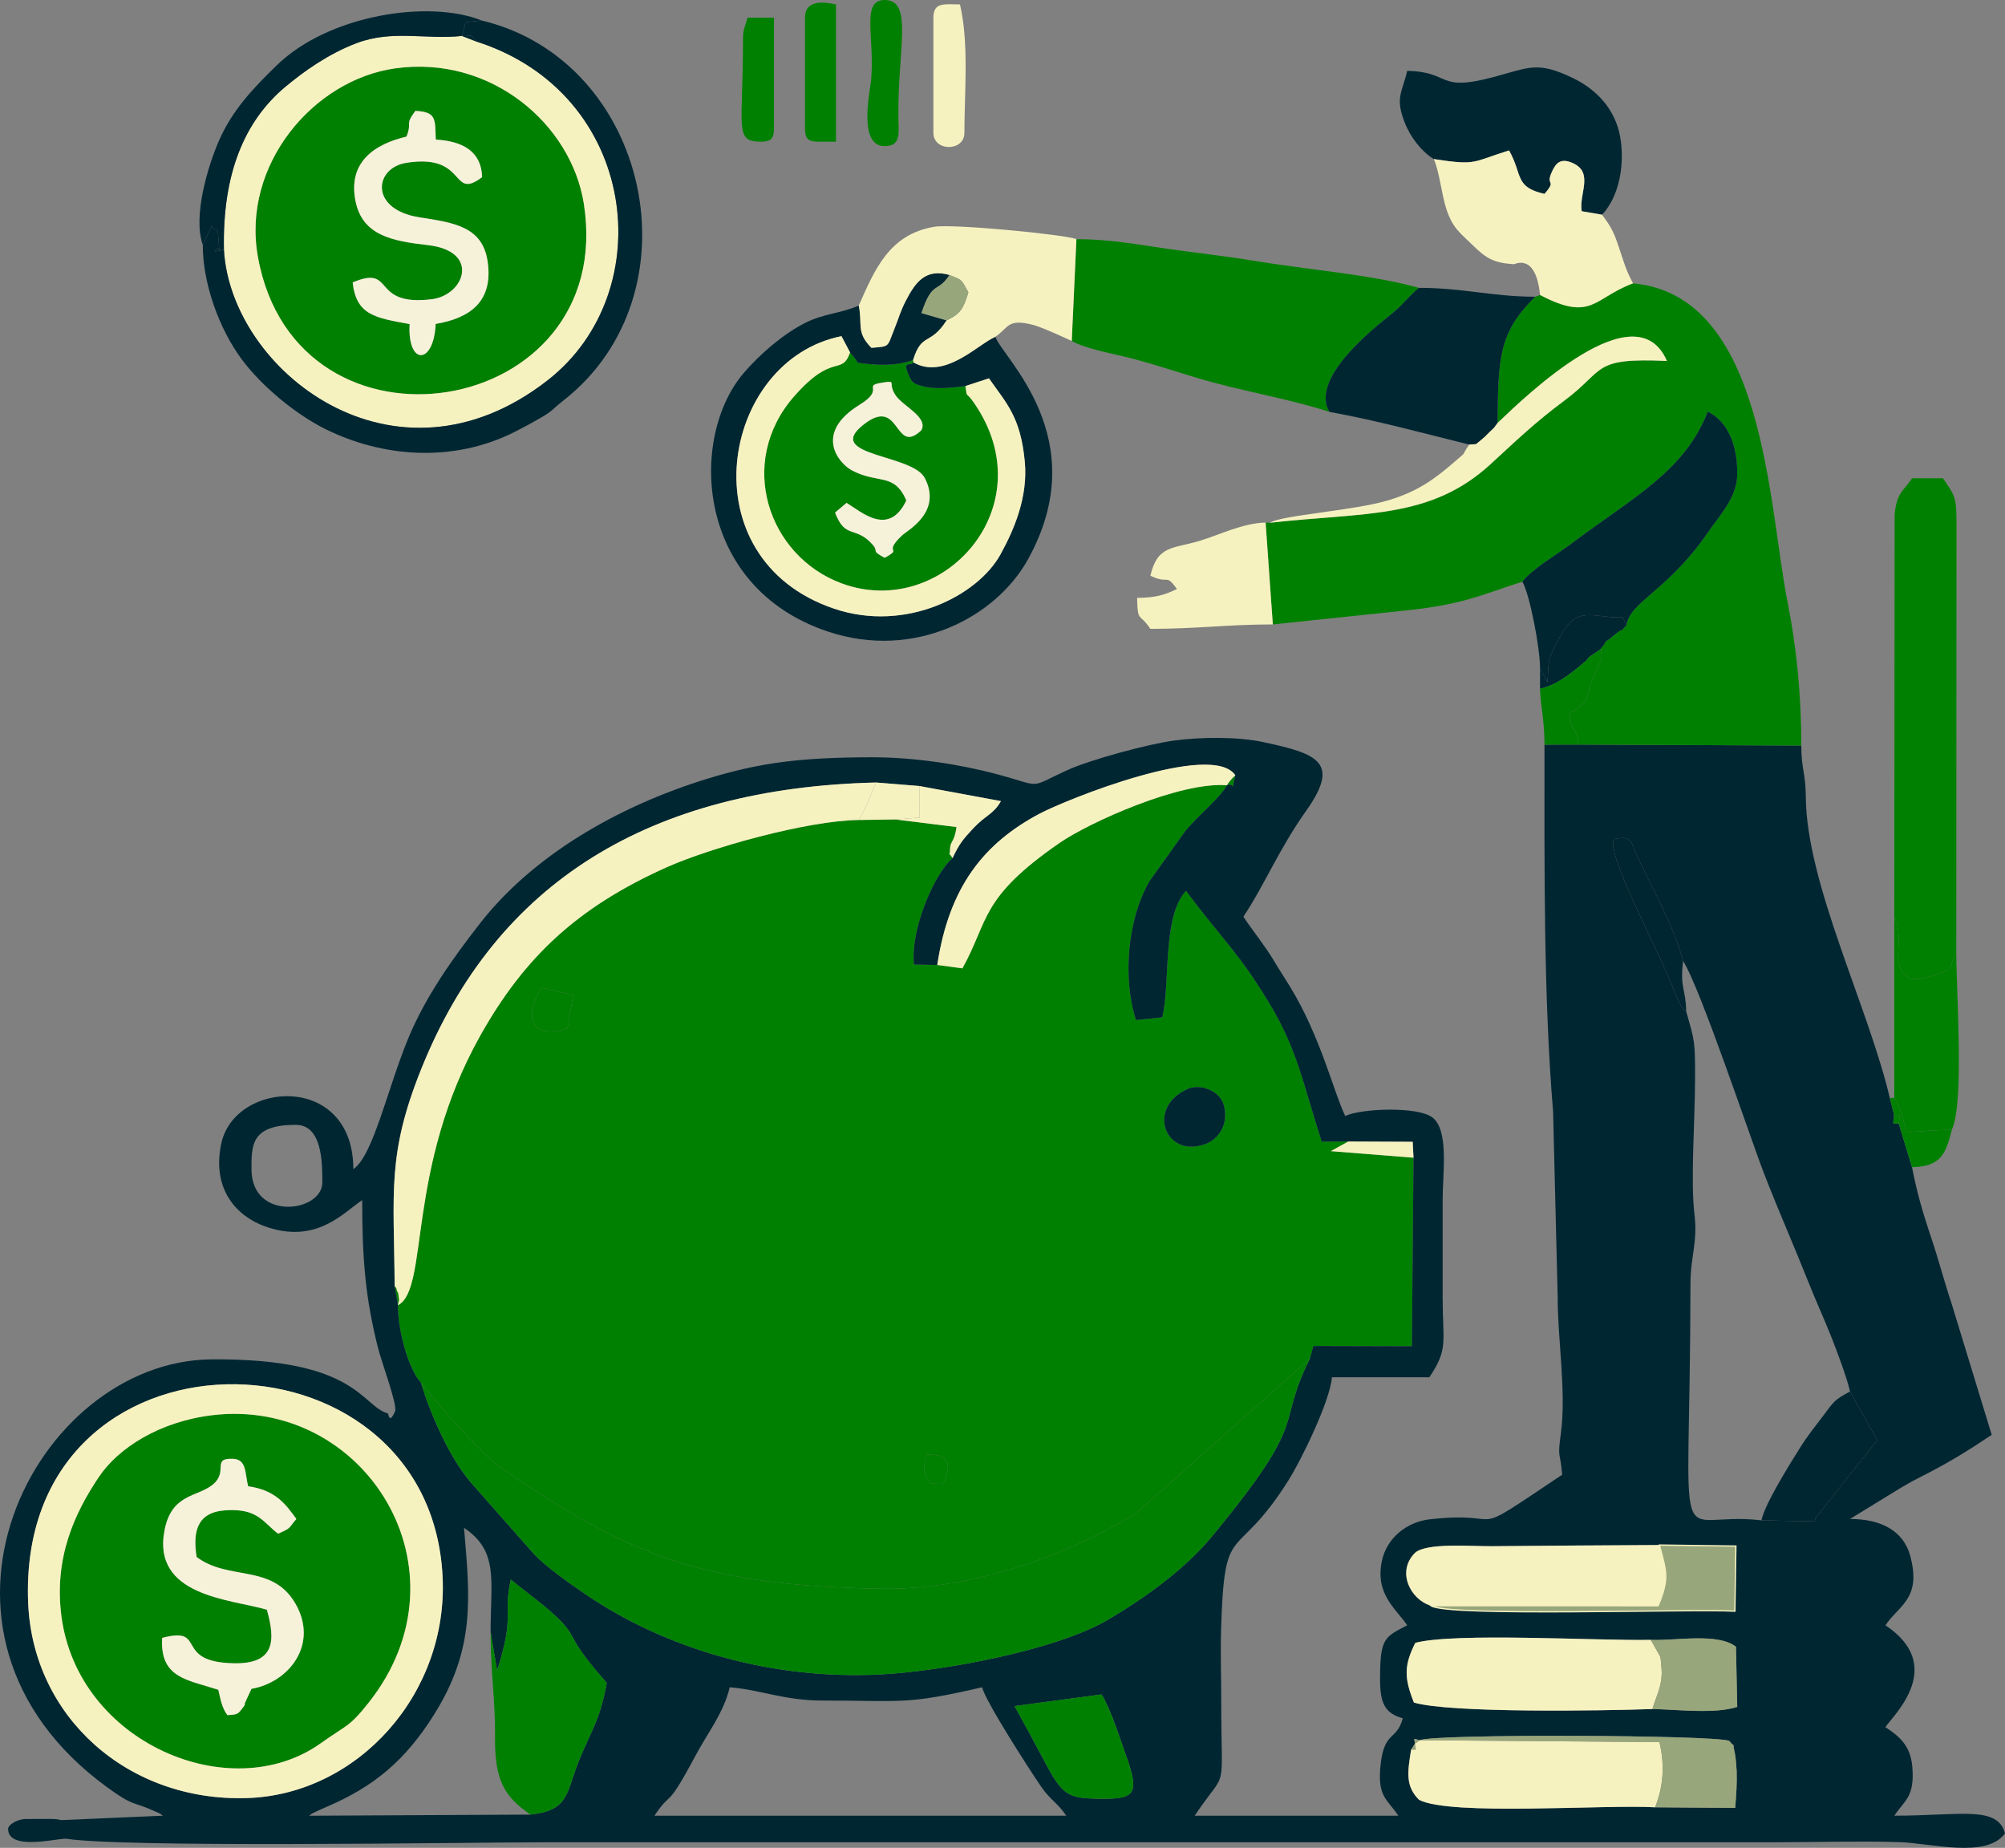 <?xml version="1.0" encoding="UTF-8"?>
<!DOCTYPE svg PUBLIC "-//W3C//DTD SVG 1.1//EN" "http://www.w3.org/Graphics/SVG/1.1/DTD/svg11.dtd">
<!-- Creator: CorelDRAW 2020 (64 Bit) -->
<svg xmlns="http://www.w3.org/2000/svg" xml:space="preserve" width="119.787mm" height="110.387mm" version="1.1" style="shape-rendering:geometricPrecision; text-rendering:geometricPrecision; image-rendering:optimizeQuality; fill-rule:evenodd; clip-rule:evenodd"
viewBox="0 0 6579.07 6062.8"
 xmlns:xlink="http://www.w3.org/1999/xlink"
 xmlns:xodm="http://www.corel.com/coreldraw/odm/2003">
 <rect x="0" y="0" width="6579.07" height="6062.8" fill="#808080" stroke="none"/>
 <defs>
  <style type="text/css">
   <![CDATA[
    .str0 {stroke:#F6F2C0;stroke-width:4.19;stroke-miterlimit:22.926}
    .fil1 {fill:#002632}
    .fil0 {fill:green}
    .fil4 {fill:#98A67B}
    .fil2 {fill:#F6F2C0}
    .fil3 {fill:#F6F2DA}
   ]]>
  </style>
 </defs>
 <g id="Camada_x0020_1">
  <path class="fil0" d="M3040.18 4772.35c84.55,-2.58 79.42,43.05 53.8,96.75 -37.97,-4.34 -35.54,8.42 -53.35,-23.15 -13.92,-24.69 -5.82,-48.11 -0.45,-73.6zm858.21 -1199.91c41.41,-17.83 103.94,6.98 116.88,52.22 17.98,62.85 -15.92,113.53 -61.44,129.43 -133.64,46.7 -192.55,-122.63 -55.45,-181.65zm-2036.48 -197.69c-128.5,37.59 -140.26,-43.83 -85.91,-133.79l104.77 23.21 -18.87 110.58zm2163.72 -798.25c-151.26,-12.83 -450.27,120.77 -550.03,189.9 -261.3,181.07 -229.36,251.83 -317.59,410.74l-82.55 -11.1 -76.38 -1.46c-12.32,-112.13 65.08,-296.03 126.61,-349.12 -17.31,-29.07 -9.4,6.16 -8.22,-30.63 0.85,-26.63 14.13,-19.95 21.21,-71.3l-201.2 -24.91 -119.69 1.77c-170.61,2.14 -487.89,91.62 -629.28,154.71 -295.49,131.84 -469.06,297.56 -611.61,551.04 -247.2,439.56 -167.49,832.52 -271.04,886.26 4.28,-26.62 5.81,-0.98 0.81,-39.49 -0.38,-2.99 -4.57,-5.35 -5,-11.88 -0.44,-6.73 -4.51,-7.61 -6.67,-11.47l10.86 62.84c-1.35,73.5 30.92,205.63 75.13,253.7 54.52,71.46 206.25,241.61 264.68,281.39 415.57,282.94 648.73,383.83 1242.63,395.27 287.03,5.53 600.73,-101.73 838.62,-246.91l571.36 -508.36 11.39 -41.37 323.26 0.85 5.27 -618.52 -271.39 -21.56 57.34 -31.55 -87.08 0.21c-62.37,-192.21 -78.21,-299.4 -174.02,-457.44 -102.1,-168.39 -155.23,-208.88 -271.19,-365.29 -78.86,84.03 -50.58,298.21 -77.99,415.09l-86.25 8.69c-44.48,-136.67 -28.52,-332 45.22,-456.73l115.36 -161.6c42.49,-53.08 118.38,-112.97 137.45,-151.77 30.42,-11.77 11.91,32.9 27.9,-32.79 -11.86,10.81 -18.59,18.59 -27.9,32.79z"/>
  <path class="fil1" d="M2394.44 5535.91c104.37,8.68 177.73,43.59 305.13,43.59 260.98,0 272.67,14.75 523.08,-43.59 10.75,46.13 158.84,275.73 195.02,328.06 28.6,41.38 53.56,52.25 81.06,93.31l-1351.29 0c59.98,-89.57 35.01,-9.86 135.6,-198.59 38.77,-72.75 92.01,-139.51 111.41,-222.77zm2236.01 204.3l12.44 -19.47c-3.02,-21.72 -6.45,-15.6 16.63,-11.14 41.13,-21.27 968.69,-17.48 1014.7,2.25 22.88,28.44 7.58,-6.7 18.87,42.86 2.22,9.76 5.06,45.25 5.45,56.14 1.47,42.05 -1.61,79.21 -4.68,120.88l-262.93 -1.97c-161.1,-9.87 -673.07,29.08 -774.64,-24.59 -44.05,-44.43 -38.55,-87.59 -25.82,-164.95zm-1301.41 -142.49l285.66 -38.3c30.41,49.29 58.84,141.34 80.08,200.22 48.62,134.81 28.16,145.59 -109.54,141.39 -82.27,-2.5 -102.53,-17.01 -157.08,-120.41 -34.09,-64.62 -65.67,-123.03 -99.11,-182.9zm2087.71 -217.34c81.86,3.52 219.4,-24.18 279.59,22.56l4.09 197.43c-75.55,24.08 -196.86,8.24 -278.2,6.99 -164.21,5.83 -665.18,13.68 -782.67,-21.32 -32.67,-81.46 -32.31,-122.42 4.47,-195.8 129.47,-34.52 596.5,-6.38 772.72,-9.85zm-5324.3 -120.54c-39.56,-949.31 1316.89,-935.84 1359.81,-87.7 19.5,385.26 -278.2,715.47 -641.16,727.3 -392.75,12.79 -703.12,-266.98 -718.64,-639.6zm5352.71 -190.59l250.86 3.32 -3.28 213.67c-146.99,-7.97 -944.15,19.07 -997.22,-17.94 -66.53,-19.2 -113.74,-110.43 -53.61,-172.15 34.72,-35.64 188.35,-22.42 251.68,-23.07 183.72,-1.88 367.9,-2.67 551.56,-3.84zm-3835.33 284.99l21.38 126.64c59.31,-184.31 18.69,-179.47 44.9,-298.49 51.36,42.96 128.04,95.79 171.84,144.8 46.05,51.52 16.01,50.53 142.94,194.19 -21.8,119.35 -45.64,146.17 -88.46,248.71 -46.55,111.48 -30.67,168.64 -161.83,183.62l-726.5 3.7c15.7,-11.04 1.2,-2.77 27.89,-15.83 6.63,-3.25 23.19,-10.47 30.15,-13.45 157.23,-67.26 258.69,-153.84 351.84,-302.01 137.74,-219.09 117.44,-387.79 98.67,-613.29 114.69,76.8 87.18,172.07 87.18,341.4zm-784.62 -1518.33c0,-78.33 -1.65,-145.3 145.3,-145.3 86.87,0 87.18,124.02 87.18,188.89 0,98.41 -232.48,129.01 -232.48,-43.59zm4697.6 -682.9c55.84,86.11 223.35,589.18 267.32,701.77 48.59,124.41 94.08,226.82 143.42,350.6 26.35,66.13 47.39,110.92 72.87,174.14 19.28,47.86 55.19,143.74 64.11,186.04l89.45 159.84 -200.89 252.8c-0.82,-2.19 -2.75,8.05 -4.81,13.52l-174.34 -3.53c-299.97,-35.38 -234.31,184.88 -232.97,-774.99 0.13,-93.9 24.36,-135.61 13.06,-229.72 -13.06,-108.7 1.47,-301.49 2.01,-438.21 0.52,-131.93 -1.26,-128.89 -29.1,-226.99 -14.92,-15.5 -4.66,4.92 -27.12,-37.39 -0.93,-1.75 -10.91,-27.06 -12.5,-31.17 -53.7,-138.44 -221.82,-444.08 -198.1,-496.86 62.96,-11.52 53.87,6.11 80.39,63.45 50.32,108.8 117.27,221.63 147.22,336.7zm-1497.16 -576.5c-19.07,38.81 -94.95,98.69 -137.45,151.77l-115.36 161.6c-73.74,124.73 -89.7,320.06 -45.22,456.73l86.25 -8.69c27.41,-116.89 -0.87,-331.07 77.99,-415.09 115.96,156.41 169.09,196.9 271.19,365.29 95.82,158.04 111.65,265.23 174.02,457.44l87.08 -0.21 211.33 0.88 2.72 52.23 -5.27 618.52 -323.26 -0.85 -11.39 41.37c-115.77,231.18 8.04,184.34 -321.15,583.2 -89.35,108.26 -218.88,200.87 -339.13,272.25 -172.73,102.54 -549.54,170.78 -749.5,180.9 -365.59,18.5 -707.88,-88.02 -962.48,-259.9 -59.47,-40.14 -132.55,-92.48 -171.88,-132.88l-211.2 -239.39c-72.31,-86.47 -131.75,-226.35 -161.94,-325.57 -44.21,-48.07 -76.48,-180.2 -75.13,-253.7l-10.86 -62.84c-2.24,-309.26 -25.51,-431.43 87.36,-712.51 247.06,-615.3 753.1,-922.1 1492.01,-939.64l142.15 11.52 267.92 49.48c-24.48,43.49 -50.81,46.34 -90.44,88.92 -33.17,35.63 -46.05,50.39 -68.31,98.14 -61.53,53.09 -138.93,236.99 -126.61,349.12l76.38 1.46c39,-257.75 153.71,-398.98 333.36,-495.15 89.82,-48.09 568.54,-239.79 644.72,-127.17 -15.99,65.69 2.52,21.02 -27.9,32.79zm2248.3 1253.2l-43.56 -143.67c-26.67,0 -16.16,4.93 -15.46,-29.28l-13.56 -53.32c-70.83,-300.86 -273.66,-703.03 -275.9,-988.28 -0.64,-81.31 -14.77,-90.1 -14.77,-169.04l-730.84 -3.17 -111.9 0.21c0,416.91 -3.15,824.62 28.3,1204.63l15.1 609.69c-0.76,132.29 29,309.17 10.25,446.76 -11.64,85.44 -2.2,54.11 4.47,134.24 -332.54,222.68 -161.12,115.78 -434.81,146.39 -74.84,8.37 -140.32,60.78 -156.58,135.39 -24.02,110.27 47.11,158.89 82.84,212.25 -67.67,35.8 -86.3,40.13 -88.73,144.98 -2.15,93.07 2.39,140.98 74.2,160.15 -19.71,73.83 -59.53,41.23 -72.17,147 -13.22,110.56 19.75,116.07 57.64,172.66l-668.38 0c110.37,-164.82 87.19,-55.55 87.18,-377.78 0,-76.28 -2.74,-157.33 -0.47,-232.95 11.07,-370.29 44.37,-208.97 221.6,-490.37 38.79,-61.58 135.41,-256.64 142.12,-337.36l319.66 0c63.16,-94.33 43.68,-113.6 43.59,-261.54 -0.07,-106.55 -0.01,-213.11 0,-319.66 0.01,-87.61 21.5,-229.92 -33.71,-271.43 -49.15,-36.95 -234.59,-29.29 -285.95,-4.65 -39.4,-82.12 -80.24,-260.13 -182.89,-427.36 -20.67,-33.68 -31.07,-48.32 -50.22,-80.56 -30.24,-50.9 -67.43,-95.67 -101.08,-145.93 68.96,-102.98 115.92,-220.43 205.48,-346.66 113.38,-159.81 40.45,-187.82 -140.96,-226.41 -83.4,-17.75 -204.25,-16.81 -293.55,-4.67 -81.74,11.11 -273.2,61.89 -352.07,98.37 -129.01,59.66 -73.73,52.73 -229.45,11.3 -119.27,-31.72 -269,-55.34 -409.95,-55.02 -231.21,0.52 -365.76,17.16 -539.53,70.76 -297.82,91.86 -573.4,254.09 -745.47,475.05 -86.92,111.62 -176.92,236.72 -234.54,375.71 -68.41,165.02 -115.39,386.2 -180.48,429.78 0,-316.78 -388.75,-291.83 -433.23,-84.11 -32.31,150.89 51.29,239.08 143.67,272 167.62,59.74 256,-44.24 318.62,-86.17 0,197.79 11.19,323.54 52.08,485.53 11.62,46.03 64.19,187.16 55.86,206.81 -19.46,45.9 -21.99,7.93 -22.94,7.67 -87.77,-23.67 -99.68,-181.59 -579.64,-177.56 -580.14,4.87 -1039.34,895.33 -342.11,1404.04 88.93,64.89 81.71,44.76 154.6,77.88 28.94,13.15 12.24,4.14 28.3,15.29l-334.19 14.53 0 58.12c149.26,34.77 1343.53,14.53 1598.29,14.53l4024.8 0c133.65,0 274.64,-4.44 407.31,-0.47 106.67,3.19 286.95,55.07 348.25,-28.59 -24.65,-92.31 -146.27,-58.12 -363.25,-58.12 34.28,-51.18 67.18,-61.13 59.21,-159.28 -5.82,-71.71 -43.36,-101.25 -88.27,-131.32 27.65,-41.3 200.26,-200.09 0,-334.19 44.13,-65.9 118.76,-86.56 81.66,-226.54 -22.19,-83.77 -96.51,-122.18 -197.9,-122.18l108.04 -66.32c46.76,-28.17 70.69,-44.97 119.41,-69.48 93.1,-46.84 158.03,-87.04 237.51,-140.27l-132.67 -434c-22.42,-66.22 -40.46,-137.45 -65.28,-210.78 -26.9,-79.48 -47.38,-149.45 -63.59,-233.22z"/>
  <path class="fil0" d="M5053.42 967.79l-15.88 5.72c-118.93,117.27 -121.62,197.62 -123.62,414.36l-11.63 15.82 -14.52 13.84 -14.87 14.92 -15.18 13.01 -14.41 11.81 14.41 -11.81 15.18 -13.01 14.87 -14.92 14.52 -13.84 11.63 -15.82c95.35,-91.18 454.48,-437.79 555.81,-203.58 -248.65,-11.14 -199.75,28.63 -336.68,130.22 -96.04,71.26 -159.76,132.91 -242.19,208.58 -197.67,181.47 -412.36,156.94 -723.76,192.14l-14.21 -0.69 23.66 334.19 438.56 -46.02c188.53,-20.09 240.7,-49.51 380.21,-94.17 31.99,-41.9 111.44,-87.48 166.37,-128.75 196.53,-147.68 366.54,-234.18 442.09,-429.05 63.83,30.97 98.37,106.86 96.64,207.95 -1.27,74.45 -60.81,136.36 -94.45,185.65 -132.55,194.22 -258.29,229.79 -268.44,306.2 -29.81,33.46 -3.13,2.75 -35.39,28.65l-27.13 22.17c-1.51,-2.7 -6.35,4.79 -8.93,7.78l-1.19 3.73 -13.59 17.48 -16.62 11.84 -17.86 11.54 -12.98 14.69 12.98 -14.69 17.86 -11.54 16.62 -11.84c9.66,26.32 1.24,40.02 -13.87,71.82 -47.93,100.87 -5.65,80.35 -66.43,125.16 -2.07,1.52 -8.62,8.95 -10.19,6.06 -1.6,-2.97 -7.44,3.43 -10.63,5.93 7.64,78.64 18.11,30.64 29.68,103.61l730.84 3.17c0,-168.29 -16.43,-327.57 -44.8,-468.82 -64.06,-318.95 -72.21,-1007.78 -507.34,-1047.66 -128.92,47.7 -134.33,127.75 -305.13,38.17z"/>
  <path class="fil0" d="M875.66 5281.39c-117.53,-34.82 -379.92,-42.84 -335.17,-263.44 23.8,-117.3 107.22,-105.9 157.47,-146.77 53.12,-43.19 -5.73,-88.23 67.39,-84.74 44.87,2.14 38.18,49 48.85,90.01 91.22,12.68 123.99,60.2 158.28,107.31 -28.04,32.59 -15.2,28.36 -60.09,48.26 -50.77,-39.05 -67.06,-84.2 -173.68,-76.62 -92.21,6.55 -106.71,69.73 -93.46,153.16 104.68,79.14 247.73,20.99 323.88,152.49 77.88,134.49 -21.58,259 -143.91,279.95l-12.11 25.76c-1.78,3.78 -3.56,8.14 -5.49,12.08 -11.8,24.17 4.43,4.65 -14.87,29.41 -13.87,17.8 -16.8,16.81 -46.38,19.12 -17.05,-20.98 -23.22,-53.19 -30,-83.25 -102.67,-33.51 -192,-38.3 -184.28,-170.2 150.54,-39.8 33.89,79.5 235.12,83.32 135.83,2.58 137.15,-74.85 108.45,-175.88zm-179.73 -638.05c-172.6,20.95 -307.78,107.41 -371.63,202.69 -77.69,115.94 -147.81,262.63 -122.84,456.07 53.95,417.81 556.67,627.75 850.93,417.6 87.36,-62.39 92.45,-51.21 157.66,-133.69 344.17,-435.37 -13.64,-1003.41 -514.11,-942.67z"/>
  <path class="fil0" d="M1429.42 1062.85c-5.56,135.08 -93.23,137.45 -85.23,0.42 -112.48,-20.48 -175.25,-28.96 -186.94,-136.6 141.72,-59.93 56.48,79.74 259.05,55.2 108.25,-13.11 161.46,-157.95 -12.4,-177.69 -116.56,-13.24 -213.92,-31.3 -237.06,-143.08 -26.91,-130.01 63.63,-188.63 166.92,-212.81 20.15,-49.98 -7.38,-35.12 29.06,-84.43 69.87,3.41 64.46,26.29 67.08,94.22 87.66,4.76 149.86,38.51 152.07,123.12 -104.79,78.96 -46.96,-79.16 -248.51,-47.02 -106.42,16.97 -121.76,153.34 43.24,178.96 114.13,17.72 206.23,30.53 223.25,144.16 19.85,132.51 -58.67,186.69 -170.53,205.56zm-583.17 -220.12c126.85,705.73 1180.11,533.57 1069.61,-173.77 -40.75,-260.84 -304.37,-489.07 -619.87,-444.57 -267.77,37.78 -503.93,316.89 -449.74,618.33z"/>
  <path class="fil0" d="M1381 4536.09c30.19,99.22 89.63,239.1 161.94,325.57l211.2 239.39c39.33,40.4 112.41,92.73 171.88,132.88 254.6,171.88 596.89,278.4 962.48,259.9 199.96,-10.12 576.78,-78.36 749.5,-180.9 120.25,-71.39 249.79,-164 339.13,-272.25 329.19,-398.86 205.37,-352.02 321.15,-583.2l-571.36 508.36c-237.89,145.18 -551.59,252.44 -838.62,246.91 -593.91,-11.44 -827.06,-112.33 -1242.63,-395.27 -58.43,-39.78 -210.16,-209.93 -264.68,-281.39z"/>
  <path class="fil2" d="M695.93 4643.34c500.47,-60.75 858.29,507.3 514.11,942.67 -65.2,82.48 -70.3,71.3 -157.66,133.69 -294.26,210.15 -796.98,0.21 -850.93,-417.6 -24.97,-193.43 45.15,-340.13 122.84,-456.07 63.85,-95.28 199.04,-181.74 371.63,-202.69zm-603.49 616.5c15.53,372.62 325.89,652.39 718.64,639.6 362.97,-11.82 660.66,-342.03 641.16,-727.3 -42.92,-848.14 -1399.37,-861.61 -1359.81,87.7z"/>
  <path class="fil2" d="M846.24 842.74c-54.18,-301.44 181.97,-580.56 449.74,-618.33 315.5,-44.5 579.12,183.72 619.87,444.57 110.5,707.33 -942.77,879.49 -1069.61,173.77zm-111.45 -23.52c22.01,396.56 559.53,820.4 1062.07,428.65 373.07,-290.83 297.5,-942.85 -234.74,-1111.88l-46.32 -18c-117.09,12.87 -227.67,-21.02 -345.39,23.46 -92.69,35.02 -173.77,92.88 -234.47,143.71 -134.23,112.41 -206.22,285.55 -201.16,534.07z"/>
  <path class="fil0" d="M3516.78 1118.81c48.87,27.25 138.24,41.68 200,58.01 72.96,19.29 137.63,41.1 212.53,63.54 145.26,43.52 295.21,66.26 432.61,110.93 -60.13,-104.88 122.16,-255.96 200.46,-318.34 43.91,-34.99 49.61,-51.09 93.33,-88.5 -154.09,-43.68 -371.87,-60.43 -544.59,-89.32 -85.5,-14.3 -193.89,-26.41 -280.76,-38.89 -99.36,-14.28 -191.81,-31.62 -298.24,-31.62l-15.33 334.19z"/>
  <path class="fil0" d="M2974.05 1641.89c-40.31,-91.86 -90.05,-52.98 -177.08,-97.74 -45.9,-23.6 -127.56,-123.05 23.58,-216.02 85.11,-52.35 8.89,-61.93 71.69,-72.21 56.1,-9.18 16.35,-0.74 48.1,43.33 24.61,34.16 106.07,70.4 82.89,112.42 -91.39,86.48 -66.43,-118.43 -192.7,-16.15 -125.24,101.43 163.41,93.9 204.14,173.27 57.28,111.61 -56.42,170.55 -74.79,187.93 -66.29,62.71 6.33,38.66 -56.9,73.41 -48.08,-25.72 -17.13,-18.03 -40.13,-43.77 -56.11,-62.79 -89.07,-15.68 -122.7,-104.57l37.69 -31.9c50.95,31.44 139.05,111.72 196.2,-8zm193.76 -375.25c-37.03,4.33 -93.66,11.95 -134.9,1.55 -25.76,-6.49 -38.29,-8.78 -47.98,-30.35 -26.45,-58.82 -0.77,-33.79 12.63,-48.6l-1.49 -7.67c-55.94,19.21 -114.89,18.38 -182.04,8.4 -6.51,-13.99 -22.5,-30.69 -24.61,-33.48 -28.72,78.94 -55.69,-2.43 -184.02,144.39 -188.91,216.12 -85.83,523.15 155.75,612.99 330.41,122.87 671.68,-252.44 433.9,-593.52 -27.5,-39.44 -20.6,-9.55 -27.25,-53.71z"/>
  <path class="fil0" d="M6215.82 3009.79c39.79,78.33 -24.68,167.68 56.59,202.92l32.01 -1.15c2.48,-0.58 6.79,-2.07 9.53,-2.81 125.97,-34.26 69.18,-28.49 105.29,-83.4l0.62 -1396.9c0.64,-100.83 -4.97,-100.62 -44.2,-159.22l-101.71 0c-30.79,45.98 -48.71,44.43 -57.02,117.34l-1.1 1323.21z"/>
  <path class="fil2" d="M1295.01 4219.55c2.16,3.86 6.23,4.75 6.67,11.47 0.43,6.53 4.61,8.89 5,11.88 5,38.51 3.47,12.87 -0.81,39.49 103.54,-53.74 23.83,-446.7 271.04,-886.26 142.55,-253.48 316.12,-419.2 611.61,-551.04 141.39,-63.08 458.66,-152.57 629.28,-154.71 25.99,-42.93 36.72,-75.48 56.59,-122.98 -738.92,17.54 -1244.95,324.34 -1492.01,939.64 -112.87,281.08 -89.6,403.25 -87.36,712.51z"/>
  <path class="fil1" d="M2789.43 1156.49c2.11,2.79 18.09,19.49 24.61,33.48 67.15,9.99 126.1,10.81 182.04,-8.4 28.41,-92.34 55.55,-45.62 110.1,-130.41l-82.58 -23.93c36.07,-109.14 51.7,-63.18 92.05,-125.05 -77.83,-22.01 -111.09,22.6 -142.61,83.19 -19.17,36.84 -22.93,55.99 -37.47,91.91 -25.59,63.18 -14.07,58.63 -76.16,64.01 -50.77,-51.8 -28.6,-75.05 -41.48,-138.71 -58.54,25.93 -115.26,25.87 -177.09,57.49 -71.79,36.72 -145.94,100.42 -199.99,163.25 -180.42,209.76 -162.68,704.11 278.16,849.58 281.76,92.97 548.49,-47.34 653.86,-237.21 220.97,-398.15 -84.96,-663.45 -106.62,-730.66 -56.59,23.78 -165.64,142.22 -268.67,84.22 -13.41,14.8 -39.08,-10.23 -12.63,48.6 9.69,21.57 22.22,23.85 47.98,30.35 41.24,10.4 97.86,2.78 134.9,-1.55l77.25 -25.33c58.06,82.98 103.68,126.41 117.54,272.78 11.11,117.31 -35.26,223.98 -79.51,304.59 -74.42,135.59 -311,257.8 -546.01,178.47 -485.6,-163.91 -372.54,-815.43 24.07,-894.17l28.27 53.51z"/>
  <path class="fil1" d="M1515.8 117.99c38.75,2.53 23.47,-12.12 46.32,18 532.24,169.04 607.81,821.05 234.74,1111.88 -502.54,391.76 -1040.06,-32.09 -1062.07,-428.65l-28.98 6.12c16.3,-37.96 16.79,45.61 11.02,-41.2 -3.36,-50.57 -3.28,-16.63 -22.39,-42.11l-29.06 61.15c0,130.13 55.66,278.88 128.21,376.31 65.24,87.64 177.39,180.99 278.25,230.3 178.58,87.31 409.46,112.05 617.86,6.85 28.02,-14.15 57.27,-29.87 84.83,-45.94 41,-23.92 37.86,-28.24 74.15,-56.61 449.16,-351.23 283.18,-1114.97 -267.92,-1246.82 -72.77,8.25 -46.68,-1.26 -64.96,50.73z"/>
  <path class="fil1" d="M4361.92 1351.29c156.92,28.49 304.97,69.28 459.03,107.38l22.36 -1.4 14.41 -11.81 15.18 -13.01 14.87 -14.92 14.52 -13.84 11.63 -15.82c2,-216.73 4.7,-297.09 123.62,-414.36 -140.5,0 -235.19,-29.06 -381.83,-29.06 -43.72,37.41 -49.42,53.51 -93.33,88.5 -78.3,62.38 -260.59,213.46 -200.46,318.34z"/>
  <path class="fil1" d="M4995.3 1908.54c23.94,39.79 58.12,216.41 58.12,284.58l23.9 45.37c6.38,-69.49 -0.94,-64.81 22.99,-114.32 56.72,-117.32 83.55,-111.32 176.09,-100.62 74.04,8.56 33.75,-16.08 61.1,26.99 10.14,-76.41 135.89,-111.98 268.44,-306.2 33.64,-49.29 93.18,-111.2 94.45,-185.65 1.74,-101.09 -32.81,-176.98 -96.64,-207.95 -75.55,194.87 -245.56,281.37 -442.09,429.05 -54.93,41.27 -134.38,86.86 -166.37,128.75z"/>
  <path class="fil1" d="M4704.7 521.9c142.59,21.82 123.86,10.04 247.01,-28.36 45.32,79.89 16.92,120.11 116.24,142.64 43.24,-50 0.11,-22.57 25.81,-75.7 12.01,-24.81 26.74,-42.41 64.77,-26.39 73.21,30.84 21.83,101.4 31.48,158.87l66.83 11.5c58.52,-61.88 74.51,-168.98 59.67,-254.41 -16.11,-92.73 -79.07,-157.42 -155.73,-194.16 -117.08,-56.1 -142.17,-34.45 -261.16,-2.77 -186.47,49.66 -135.58,-17.37 -282.1,-20.64 -16.69,71.61 -40.02,87.23 -8.85,167.97 19.95,51.67 56.9,97.31 96.03,121.45z"/>
  <path class="fil2" d="M2817.91 1002.57c12.88,63.66 -9.29,86.91 41.48,138.71 62.09,-5.38 50.57,-0.83 76.16,-64.01 14.54,-35.91 18.31,-55.07 37.47,-91.91 31.53,-60.59 64.79,-105.19 142.61,-83.19 42.99,17.5 37.17,12.45 61.99,56.8 -16.01,53.22 -25.8,71.03 -71.46,92.18 -54.55,84.79 -81.69,38.07 -110.1,130.41l1.49 7.67c103.03,58 212.09,-60.44 268.67,-84.22 45.15,-31.73 39.84,-60.29 123.44,-39.07 28.63,7.27 102.74,41.59 127.1,52.85l15.33 -334.19c-36.48,-14.94 -404.34,-50.83 -466.14,-40.53 -147.68,24.62 -195.07,138.88 -248.06,258.48z"/>
  <path class="fil2" d="M3167.81 1266.63c6.65,44.16 -0.25,14.27 27.25,53.71 237.78,341.07 -103.49,716.39 -433.9,593.52 -241.57,-89.83 -344.65,-396.86 -155.75,-612.99 128.33,-146.82 155.3,-65.46 184.02,-144.39l-28.27 -53.51c-396.61,78.74 -509.67,730.26 -24.07,894.17 235.01,79.33 471.59,-42.88 546.01,-178.47 44.25,-80.61 90.62,-187.28 79.51,-304.59 -13.86,-146.37 -59.48,-189.8 -117.54,-272.78l-77.25 25.33z"/>
  <path class="fil2" d="M5422.23 5607.36c10.93,-39.45 28.62,-66.86 30.49,-115.25 0.36,-9.39 -2.51,-47.68 -4.89,-56.45l-31.08 -55.28c-176.22,3.48 -643.25,-24.67 -772.72,9.85 -36.78,73.38 -37.14,114.34 -4.47,195.8 117.49,35 618.46,27.15 782.67,21.32z"/>
  <path class="fil0" d="M1609.82 5354.24c0,131.46 15.76,228.32 14.51,341.52 -1.62,147.36 30.92,198.99 116.26,257.95 131.15,-14.98 115.27,-72.14 161.83,-183.62 42.82,-102.54 66.66,-129.36 88.46,-248.71 -126.93,-143.66 -96.89,-142.67 -142.94,-194.19 -43.81,-49.01 -120.49,-101.84 -171.84,-144.8 -26.21,119.02 14.41,114.17 -44.9,298.49l-21.38 -126.64z"/>
  <path class="fil2" d="M4704.7 521.9c18.2,39.7 26.37,119.38 41.13,163.48 20.9,62.51 41.98,75.61 85.45,117.97 44.05,42.93 67.33,58.92 135.61,63.57 4.05,0.27 72.64,-38.57 86.54,100.88 170.81,89.58 176.21,9.53 305.13,-38.17 -22.27,-41.58 -28.71,-64.72 -45.15,-114.41 -17.56,-53.1 -25.19,-68.48 -56.56,-110.76l-66.83 -11.5c-9.64,-57.47 41.74,-128.03 -31.48,-158.87 -38.02,-16.02 -52.76,1.58 -64.77,26.39 -25.7,53.13 17.43,25.7 -25.81,75.7 -99.32,-22.53 -70.92,-62.74 -116.24,-142.64 -123.15,38.4 -104.43,50.17 -247.01,28.36z"/>
  <path class="fil2" d="M4642.89 5720.74c2.52,23.95 9.05,19.47 -12.44,19.47 -12.72,77.36 -18.23,120.52 25.82,164.95 101.56,53.68 613.54,14.72 774.64,24.59 26.31,-66.18 32.9,-137.02 14.15,-213.88l-785.55 -6.28 -16.63 11.14z"/>
  <path class="fil2" d="M4695.52 5268.3l745.39 0.16c38.12,-91.61 26.7,-111.6 4.25,-199.22 -183.66,1.18 -367.84,1.96 -551.56,3.84 -63.33,0.65 -216.96,-12.57 -251.68,23.07 -60.14,61.71 -12.93,152.95 53.61,172.15z"/>
  <path class="fil3" d="M875.66 5281.39c28.7,101.03 27.38,178.46 -108.45,175.88 -201.23,-3.82 -84.58,-123.12 -235.12,-83.32 -7.72,131.9 81.61,136.69 184.28,170.2 6.78,30.06 12.95,62.27 30,83.25 29.58,-2.32 32.51,-1.32 46.38,-19.12 19.29,-24.76 3.07,-5.24 14.87,-29.41 1.93,-3.94 3.71,-8.3 5.49,-12.08l12.11 -25.76c122.33,-20.95 221.79,-145.46 143.91,-279.95 -76.15,-131.51 -219.2,-73.35 -323.88,-152.49 -13.25,-83.43 1.25,-146.61 93.46,-153.16 106.62,-7.57 122.92,37.57 173.68,76.62 44.89,-19.9 32.05,-15.67 60.09,-48.26 -34.29,-47.12 -67.06,-94.64 -158.28,-107.31 -10.67,-41.02 -3.98,-87.87 -48.85,-90.01 -73.12,-3.49 -14.27,41.55 -67.39,84.74 -50.25,40.87 -133.67,29.47 -157.47,146.77 -44.75,220.6 217.64,228.62 335.17,263.44z"/>
  <path class="fil3" d="M1429.42 1062.85c111.86,-18.87 190.38,-73.05 170.53,-205.56 -17.02,-113.63 -109.12,-126.44 -223.25,-144.16 -165,-25.62 -149.66,-161.99 -43.24,-178.96 201.55,-32.14 143.72,125.98 248.51,47.02 -2.21,-84.61 -64.41,-118.35 -152.07,-123.12 -2.63,-67.92 2.78,-90.8 -67.08,-94.22 -36.44,49.32 -8.91,34.45 -29.06,84.43 -103.29,24.17 -193.83,82.79 -166.92,212.81 23.14,111.78 120.5,129.84 237.06,143.08 173.86,19.74 120.64,164.58 12.4,177.69 -202.56,24.53 -117.33,-115.14 -259.05,-55.2 11.68,107.64 74.46,116.12 186.94,136.6 -8,137.03 79.67,134.66 85.23,-0.42z"/>
  <path class="fil2" d="M3075.47 3166.04l82.55 11.1c88.23,-158.91 56.3,-229.67 317.59,-410.74 99.76,-69.13 398.77,-202.73 550.03,-189.9 9.31,-14.2 16.04,-21.98 27.9,-32.79 -76.17,-112.63 -554.89,79.08 -644.72,127.17 -179.64,96.18 -294.36,237.4 -333.36,495.15z"/>
  <path class="fil2" d="M4176.54 2048.72l-23.66 -334.19c-75.01,1.66 -149.73,39.82 -216.44,59.95 -88.01,26.56 -138.18,13.62 -161.66,114.41 63.33,30.39 48.16,-9.66 87.18,43.59 -39.26,18.84 -70.07,29.06 -130.77,29.06 1.85,83.02 7.32,47.54 43.59,101.71 154.39,0 251.86,-14.53 401.75,-14.53z"/>
  <path class="fil0" d="M6215.82 3601.3c78.9,145.44 -36.31,110.13 188.89,105.45 41.34,-91.67 14.53,-446.19 14.53,-581.41 -36.11,54.91 20.67,49.14 -105.29,83.4 -2.74,0.75 -7.05,2.24 -9.53,2.81l-32.01 1.15c-81.27,-35.24 -16.8,-124.59 -56.59,-202.92l0 591.51zm14.56 84.73c2.42,-31.2 10.67,-23.63 -15.46,-29.28 -0.71,34.21 -11.21,29.28 15.46,29.28z"/>
  <path class="fil1" d="M665.38 803.18l29.06 -61.15c19.11,25.48 19.03,-8.46 22.39,42.11 5.77,86.81 5.28,3.24 -11.02,41.2l28.98 -6.12c-5.06,-248.52 66.92,-421.66 201.16,-534.07 60.7,-50.83 141.78,-108.69 234.47,-143.71 117.72,-44.48 228.3,-10.59 345.39,-23.46l46.32 18c-22.85,-30.12 -7.57,-15.47 -46.32,-18 18.28,-51.98 -7.82,-42.47 64.96,-50.73 -173.38,-69.19 -501.51,-19.18 -672.33,146.73 -74.28,72.15 -144.75,144.82 -189.45,246.46 -35.27,80.2 -87.32,248.09 -53.61,342.73z"/>
  <path class="fil0" d="M3329.03 5597.72c33.44,59.87 65.02,118.28 99.11,182.9 54.55,103.4 74.81,117.9 157.08,120.41 137.7,4.2 158.16,-6.58 109.54,-141.39 -21.24,-58.88 -49.67,-150.93 -80.08,-200.22l-285.66 38.3z"/>
  <path class="fil2" d="M4913.92 1387.87l-11.63 15.82 -14.52 13.84 -14.87 14.92 -15.18 13.01 -14.41 11.81 -22.36 1.4c-29.33,42.59 -4.16,18.43 -43.22,52.4 -71.26,61.97 -124.64,100.45 -219.5,129.65 -113.52,34.94 -353.12,49.25 -391.13,74.51 311.4,-35.19 526.09,-10.67 723.76,-192.14 82.43,-75.67 146.15,-137.32 242.19,-208.58 136.93,-101.59 88.03,-141.36 336.68,-130.22 -101.33,-234.2 -460.46,112.4 -555.81,203.58z"/>
  <path class="fil3" d="M2974.05 1641.89c-57.14,119.72 -145.24,39.44 -196.2,8l-37.69 31.9c33.62,88.89 66.59,41.78 122.7,104.57 23,25.74 -7.95,18.06 40.13,43.77 63.23,-34.75 -9.39,-10.7 56.9,-73.41 18.38,-17.38 132.07,-76.32 74.79,-187.93 -40.74,-79.38 -329.39,-71.84 -204.14,-173.27 126.27,-102.27 101.31,102.64 192.7,16.15 23.18,-42.02 -58.28,-78.27 -82.89,-112.42 -31.75,-44.08 8,-52.52 -48.1,-43.33 -62.8,10.28 13.42,19.87 -71.69,72.21 -151.14,92.97 -69.48,192.42 -23.58,216.02 87.03,44.76 136.76,5.88 177.08,97.74z"/>
  <path class="fil1" d="M5779.92 4988.18l174.34 3.53c2.06,-5.46 3.99,-15.71 4.81,-13.52l200.89 -252.8 -89.45 -159.84c-51.46,27.24 -52.58,32.19 -89.59,81.61 -27.36,36.55 -48.76,62.23 -73.25,101.13 -32.06,50.93 -116.71,185.53 -127.77,239.89z"/>
  <path class="fil4" d="M4642.89 5720.74l-12.44 19.47c21.49,0 14.96,4.48 12.44,-19.47l16.63 -11.14 785.55 6.28c18.76,76.86 12.16,147.69 -14.15,213.88l262.93 1.97c3.07,-41.66 6.16,-78.83 4.68,-120.88 -0.38,-10.89 -3.23,-46.38 -5.45,-56.14 -11.28,-49.56 4.01,-14.42 -18.87,-42.86 -46.01,-19.73 -973.56,-23.52 -1014.7,-2.25 -23.07,-4.46 -19.65,-10.58 -16.63,11.14z"/>
  <path class="fil4 str0" d="M4695.52 5268.3c53.07,37.01 850.23,9.96 997.22,17.94l3.28 -213.67 -250.86 -3.32c22.46,87.61 33.87,107.61 -4.25,199.22l-745.39 -0.16z"/>
  <path class="fil4" d="M5422.23 5607.36c81.34,1.25 202.64,17.09 278.2,-6.99l-4.09 -197.43c-60.19,-46.73 -197.73,-19.04 -279.59,-22.56l31.08 55.28c2.38,8.77 5.25,47.06 4.89,56.45 -1.87,48.38 -19.56,75.79 -30.49,115.25z"/>
  <path class="fil2" d="M3062.82 58.12l0 377.78c0,61.98 101.71,61.98 101.71,0 0,-134.65 15.48,-292.54 -14.53,-421.37 -50.52,0 -87.18,-8.89 -87.18,43.59z"/>
  <path class="fil0" d="M2641.45 58.12l0 363.25c0,33.48 10.11,43.59 43.59,43.59l58.12 0 0 -450.43c-34.03,-7.21 -101.71,-18.97 -101.71,43.59z"/>
  <path class="fil0" d="M2902.99 479.49c56.04,0 45.28,-46.29 44.84,-100.45 -1.75,-219.12 49.23,-379.04 -44.84,-379.04 -78.58,0 -32.46,120.71 -44.43,260.89 -3.26,38.17 -44.76,218.6 44.43,218.6z"/>
  <path class="fil0" d="M2438.03 130.77c0,288.96 -29.65,334.19 58.12,334.19 33.48,0 43.59,-10.11 43.59,-43.59l0 -363.25 -87.18 0c-7.59,32.59 -14.53,33.41 -14.53,72.65z"/>
  <path class="fil1" d="M5532.91 3318.28c-1.52,-78.28 -20.98,-73.27 -10.11,-165.28 -29.95,-115.06 -96.9,-227.89 -147.22,-336.7 -26.52,-57.33 -17.43,-74.96 -80.39,-63.45 -23.72,52.78 144.4,358.42 198.1,496.86 1.59,4.11 11.57,29.42 12.5,31.17 22.46,42.3 12.2,21.88 27.12,37.39z"/>
  <path class="fil1" d="M3898.39 3572.44c-137.1,59.02 -78.2,228.35 55.45,181.65 45.52,-15.91 79.42,-66.58 61.44,-129.43 -12.95,-45.25 -75.47,-70.05 -116.88,-52.22z"/>
  <path class="fil1" d="M5053.42 2193.12l0 66.77c59.87,-12.69 115.88,-62.28 150.41,-91.46l12.98 -14.69 17.86 -11.54 16.62 -11.84 13.59 -17.48 1.19 -3.73c2.58,-2.99 7.41,-10.48 8.93,-7.78l27.13 -22.17c32.26,-25.91 5.57,4.81 35.39,-28.65 -27.35,-43.07 12.94,-18.43 -61.1,-26.99 -92.55,-10.7 -119.37,-16.7 -176.09,100.62 -23.94,49.5 -16.61,44.83 -22.99,114.32l-23.9 -45.37z"/>
  <path class="fil0" d="M5266.07 2109.15l-1.19 3.73 1.19 -3.73zm-31.4 33.05l-17.86 11.54 -12.98 14.69c-34.52,29.19 -90.54,78.78 -150.41,91.46 1.65,58.44 14.53,100.03 14.53,183.26l111.9 -0.21c-11.57,-72.98 -22.04,-24.97 -29.68,-103.61 3.2,-2.5 9.03,-8.89 10.63,-5.93 1.57,2.89 8.12,-4.54 10.19,-6.06 60.78,-44.81 18.5,-24.29 66.43,-125.16 15.11,-31.81 23.52,-45.5 13.87,-71.82l-16.62 11.84z"/>
  <path class="fil2" d="M2937.48 2688.62l201.2 24.91c-7.07,51.34 -20.35,44.67 -21.21,71.3 -1.18,36.79 -9.09,1.57 8.22,30.63 22.25,-47.75 35.14,-62.5 68.31,-98.14 39.63,-42.58 65.96,-45.43 90.44,-88.92l-267.92 -49.48 1.11 103.57 -80.16 6.12z"/>
  <path class="fil2" d="M2817.79 2690.39l119.69 -1.77 80.16 -6.12 -1.11 -103.57 -142.15 -11.52c-19.87,47.5 -30.6,80.06 -56.59,122.98z"/>
  <path class="fil1" d="M26.62 6000.31c0,70.02 144.34,34.84 188.89,32.11 0,-73.27 9.26,-64.22 -130.77,-64.22 -28.07,0 -58.12,19.09 -58.12,32.11z"/>
  <path class="fil0" d="M6214.92 3656.75c26.12,5.65 17.88,-1.92 15.46,29.28l43.56 143.67c91.46,-2.62 110.11,-39 130.77,-122.95 -225.2,4.68 -109.99,39.99 -188.89,-105.45l-14.46 2.13 13.56 53.32z"/>
  <path class="fil0" d="M1861.91 3374.75l18.87 -110.58 -104.77 -23.21c-54.36,89.95 -42.6,171.38 85.91,133.79z"/>
  <path class="fil4" d="M3106.17 1051.16c45.66,-21.15 55.45,-38.96 71.46,-92.18 -24.83,-44.35 -19,-39.3 -61.99,-56.8 -40.34,61.88 -55.98,15.92 -92.05,125.05l82.58 23.93z"/>
  <polygon class="fil2" points="4638.2,3798.44 4635.48,3746.22 4424.14,3745.33 4366.8,3776.88 "/>
  <path class="fil0" d="M3093.97 4869.1c25.63,-53.7 30.75,-99.33 -53.8,-96.75 -5.37,25.5 -13.47,48.91 0.45,73.6 17.81,31.57 15.38,18.81 53.35,23.15z"/>
 </g>
</svg>
